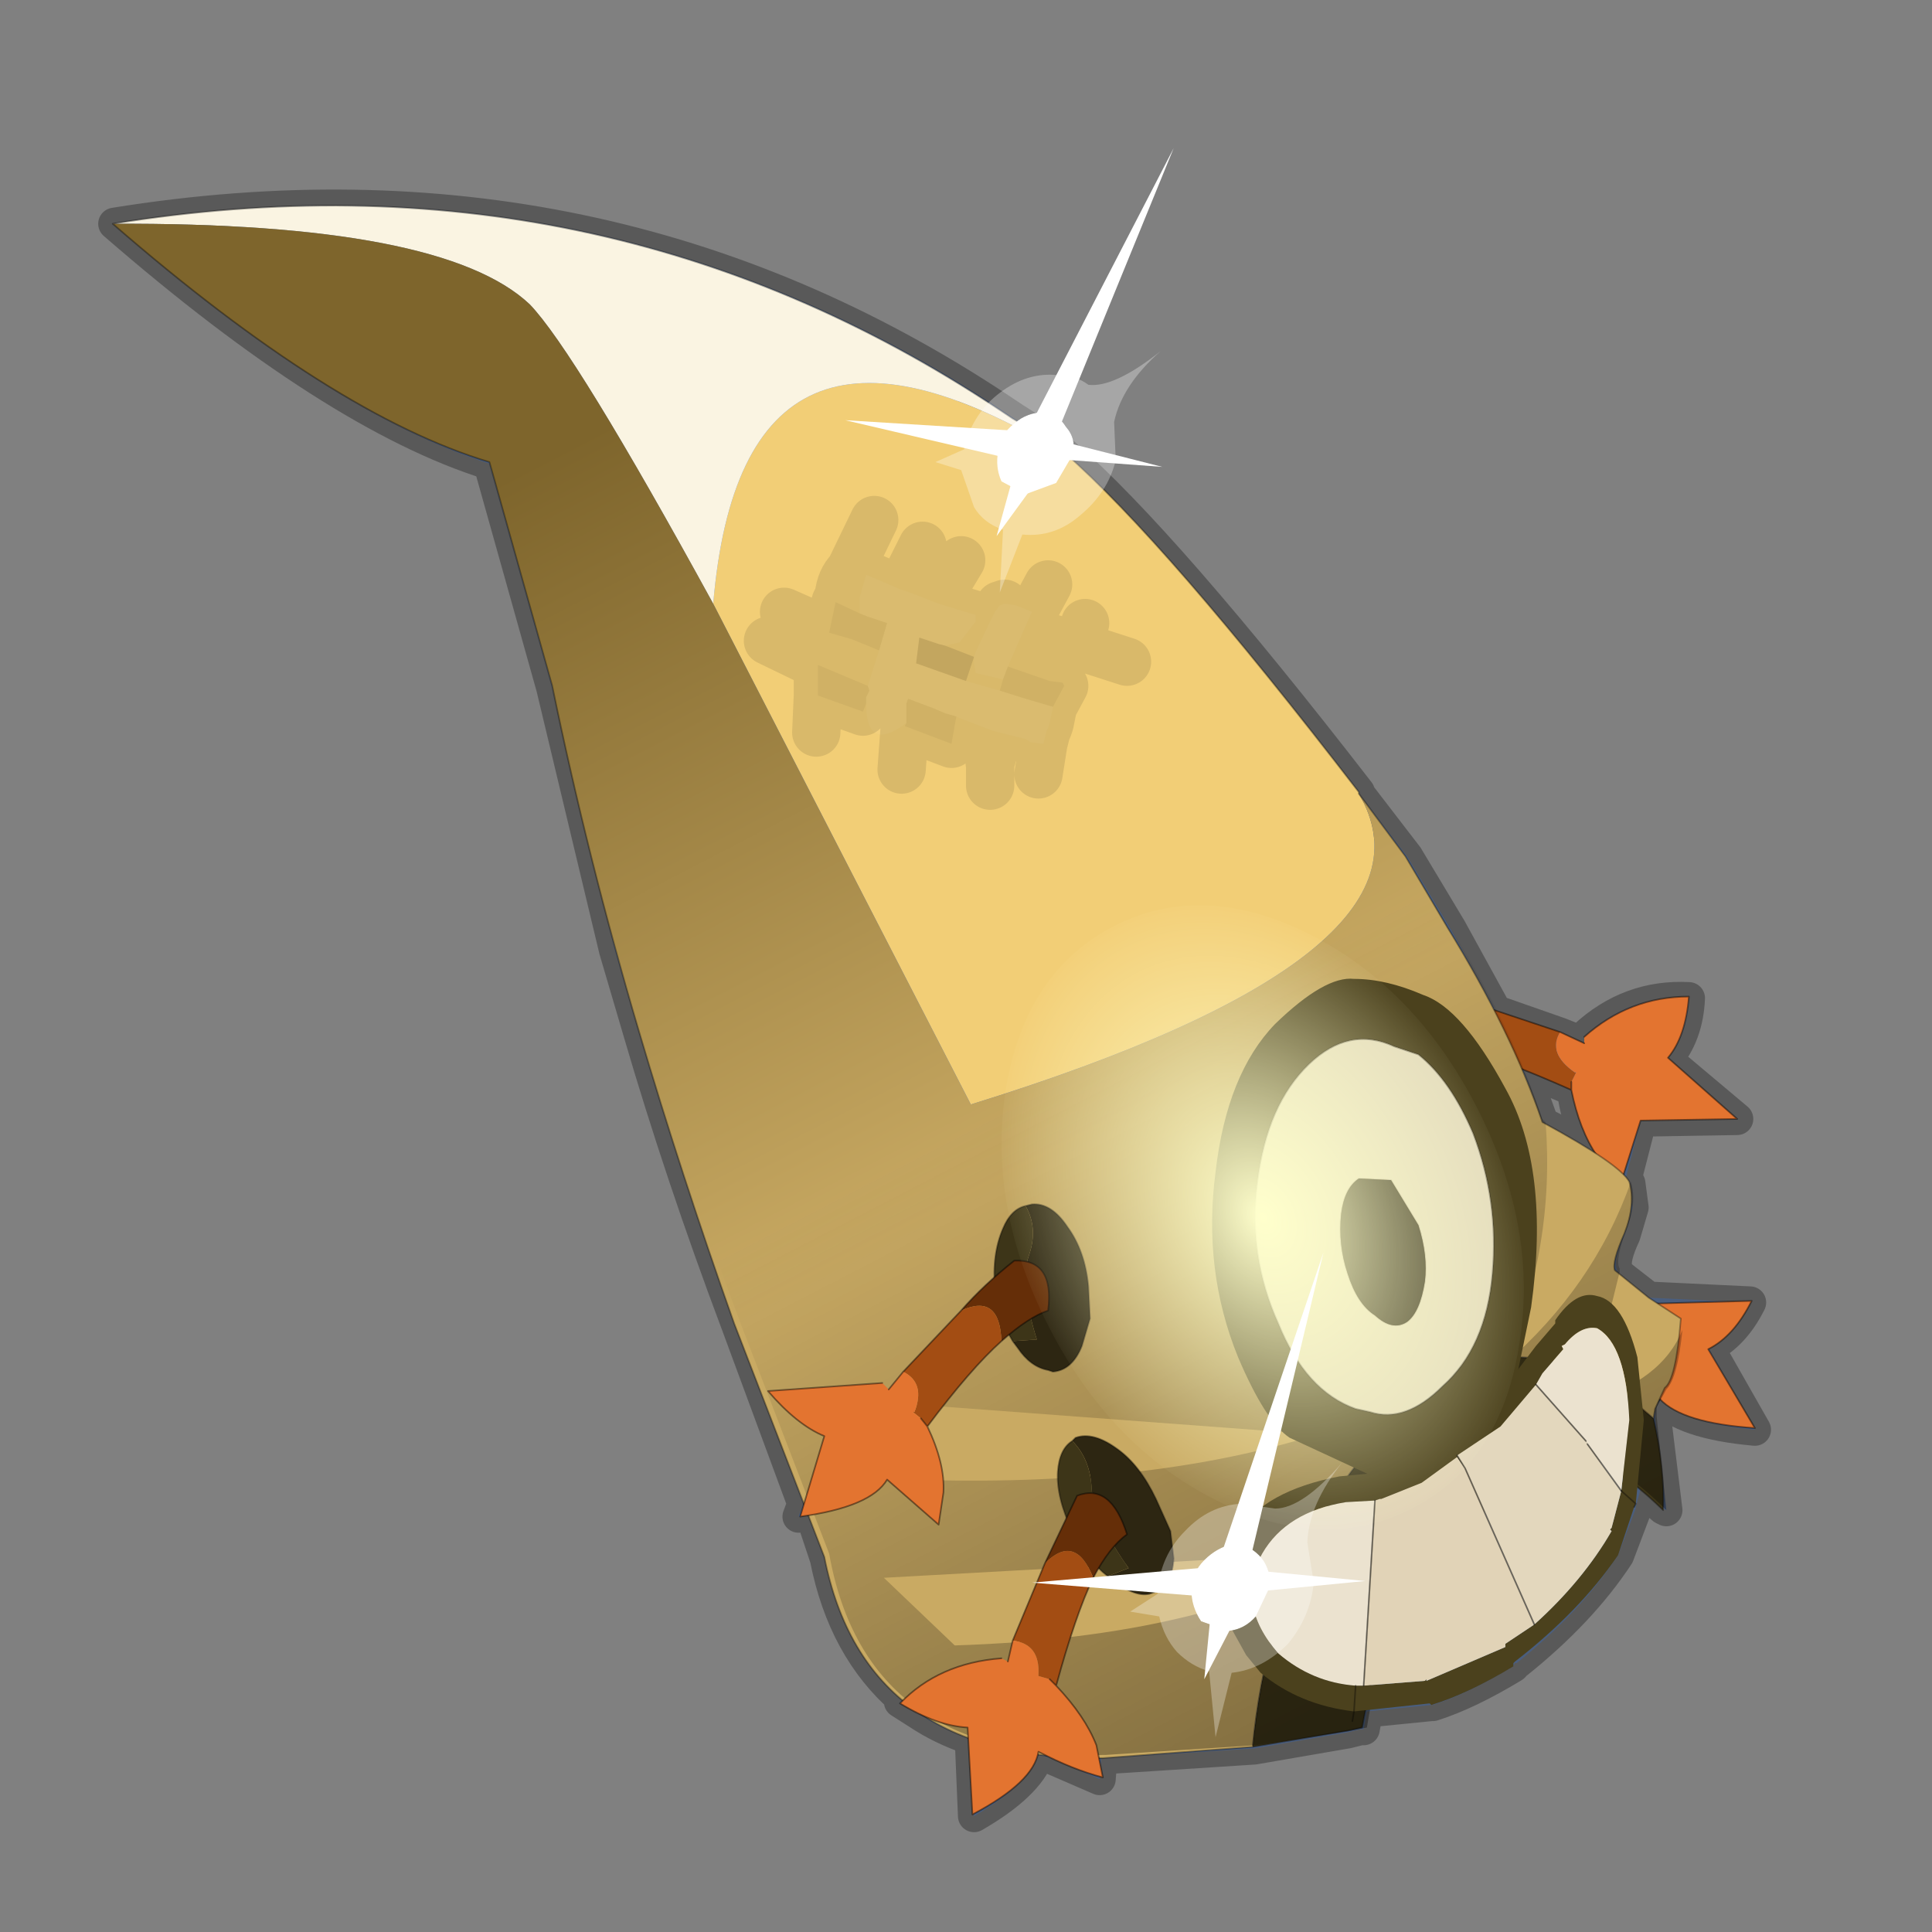<?xml version="1.0" encoding="UTF-8" standalone="no"?>
<svg xmlns:xlink="http://www.w3.org/1999/xlink" height="600.0px" width="600.0px" xmlns="http://www.w3.org/2000/svg">
  <rect width="100%" height="100%" fill="#808080" stroke="none"/>
  <g transform="matrix(10.0, 0.0, 0.0, 10.0, 0.0, 0.0)">
    <use height="60.0" transform="matrix(1.0, 0.0, 0.0, 1.0, 0.0, 0.0)" width="60.0" xlink:href="#shape0"/>
    <use height="37.7" transform="matrix(0.353, -0.18, 0.245, 0.48, 27.95, 32.15)" width="37.7" xlink:href="#sprite0"/>
    <use height="49.35" transform="matrix(1.0, 0.0, 0.0, 1.0, 26.25, 4.6)" width="16.15" xlink:href="#shape2"/>
  </g>
  <defs>
    <g id="shape0" transform="matrix(1.0, 0.0, 0.0, 1.0, 0.0, 0.0)">
      <path d="M60.0 0.0 L60.0 60.0 0.0 60.0 0.0 0.0 60.0 0.0" fill="#795fa9" fill-opacity="0.0" fill-rule="evenodd" stroke="none"/>
      <path d="M47.9 34.85 L47.95 34.9 Q48.95 35.4 49.6 35.85 49.0 35.05 48.85 33.85 L47.3 33.2 47.9 34.85 M42.2 24.6 L42.2 24.65 43.7 26.6 45.05 28.85 46.45 31.4 48.45 32.1 49.2 32.4 49.2 32.2 Q50.6 30.9 52.45 31.0 52.4 32.15 51.75 32.9 L53.95 34.75 50.95 34.8 50.5 36.55 50.6 36.75 50.7 37.5 50.45 38.35 Q50.1 39.1 50.2 39.4 L50.25 39.55 50.3 39.6 51.2 40.3 54.35 40.45 Q53.85 41.45 53.05 41.85 L54.5 44.4 Q52.25 44.2 51.55 43.4 L51.55 43.5 51.35 43.75 51.4 43.85 51.4 44.05 51.75 46.9 51.65 46.85 50.95 46.25 50.8 46.8 50.8 46.85 50.25 48.3 Q49.1 50.05 47.1 51.65 L47.05 51.65 47.0 51.75 Q45.6 52.6 44.5 52.95 L44.45 52.95 42.45 53.15 42.35 53.7 42.25 53.7 42.05 53.75 41.85 53.8 38.95 54.3 34.3 54.6 34.2 54.6 34.15 55.25 32.65 54.6 32.25 54.5 Q31.9 55.45 30.25 56.4 L30.15 54.0 Q29.25 53.7 28.5 53.2 L27.95 52.85 28.05 52.8 Q26.2 51.2 25.65 48.4 L25.2 47.05 24.8 47.1 24.95 46.7 22.9 41.15 Q21.15 36.5 19.85 32.05 L19.1 29.5 17.15 21.35 15.2 14.4 Q10.4 12.9 3.55 6.95 18.7 4.5 31.05 12.7 L31.5 13.0 32.05 13.35 32.95 14.05 33.05 14.1 Q36.2 16.85 42.2 24.6" fill="#6a86b5" fill-rule="evenodd" stroke="none"/>
      <path d="M42.2 24.6 Q36.2 16.85 33.05 14.1 L32.95 14.05 32.05 13.35 31.5 13.0 31.05 12.7 Q18.7 4.5 3.55 6.95 10.4 12.9 15.2 14.4 L17.15 21.35 19.1 29.5 19.85 32.05 Q21.15 36.5 22.9 41.15 L24.95 46.7 24.8 47.1 25.2 47.05 25.65 48.4 Q26.2 51.2 28.05 52.8 L27.95 52.85 28.5 53.2 Q29.25 53.7 30.15 54.0 L30.25 56.4 Q31.9 55.45 32.25 54.5 L32.65 54.6 34.15 55.25 34.2 54.6 34.3 54.6 38.95 54.3 41.85 53.8 42.05 53.75 42.25 53.7 42.35 53.7 42.45 53.15 44.45 52.95 44.5 52.95 Q45.6 52.6 47.0 51.75 L47.05 51.65 47.1 51.65 Q49.1 50.05 50.25 48.3 L50.8 46.85 50.8 46.8 50.95 46.25 51.65 46.85 51.75 46.9 51.4 44.05 51.4 43.85 51.35 43.75 51.55 43.5 51.55 43.4 Q52.25 44.2 54.5 44.4 L53.05 41.85 Q53.85 41.45 54.35 40.45 L51.2 40.3 50.3 39.6 50.25 39.55 50.2 39.4 Q50.1 39.1 50.45 38.35 L50.7 37.5 50.6 36.75 50.5 36.55 50.95 34.8 53.95 34.75 51.75 32.9 Q52.4 32.15 52.45 31.0 50.6 30.9 49.2 32.2 L49.2 32.4 48.45 32.1 46.45 31.4 45.05 28.85 43.7 26.6 42.2 24.65 42.2 24.6 M47.9 34.85 L47.3 33.2 48.85 33.85 Q49.0 35.05 49.6 35.85 48.95 35.4 47.95 34.9 L47.9 34.85" fill="none" stroke="#000000" stroke-linecap="round" stroke-linejoin="round" stroke-opacity="0.302" stroke-width="1.0"/>
      <path d="M45.2 32.5 Q44.35 31.2 45.75 31.15 L43.4 30.5 Q42.25 30.95 43.35 32.25 L45.2 32.5" fill="#652e08" fill-rule="evenodd" stroke="none"/>
      <path d="M45.75 31.15 Q44.35 31.2 45.2 32.5 46.55 32.85 48.8 33.85 L48.8 33.6 48.95 33.3 48.9 33.3 Q48.05 32.7 48.45 32.05 L45.75 31.15" fill="#a34d13" fill-rule="evenodd" stroke="none"/>
      <path d="M48.45 32.05 Q48.05 32.7 48.9 33.3 L48.95 33.3 48.8 33.6 48.8 33.85 Q49.05 35.1 49.6 35.9 L50.35 36.7 50.95 34.8 53.95 34.75 51.8 32.85 Q52.35 32.2 52.45 30.95 50.6 30.95 49.2 32.2 L49.2 32.4 48.45 32.05" fill="#e37430" fill-rule="evenodd" stroke="none"/>
      <path d="M45.2 32.5 L43.35 32.25 Q42.25 30.95 43.4 30.5 L45.75 31.15 48.45 32.05 M48.8 33.6 L48.8 33.85 Q46.55 32.85 45.2 32.5 M49.2 32.4 L48.45 32.05 M48.8 33.85 Q49.05 35.1 49.6 35.9 L50.35 36.7 50.95 34.8 53.95 34.75 51.8 32.85 Q52.35 32.2 52.45 30.95 50.6 30.95 49.2 32.2" fill="none" stroke="#000000" stroke-linecap="round" stroke-linejoin="round" stroke-opacity="0.451" stroke-width="0.05"/>
      <path d="M47.8 38.45 Q46.9 37.7 45.7 37.05 44.5 37.1 45.1 38.65 45.8 38.75 46.85 39.5 46.5 38.05 47.8 38.45" fill="#652e08" fill-rule="evenodd" stroke="none"/>
      <path d="M47.8 38.45 Q46.5 38.05 46.85 39.5 L49.85 41.85 49.9 41.6 50.15 41.4 50.1 41.4 Q49.55 40.55 50.1 40.15 L47.8 38.45" fill="#a34d13" fill-rule="evenodd" stroke="none"/>
      <path d="M49.85 41.85 Q49.6 43.05 49.85 44.0 L50.3 44.95 51.55 43.45 Q52.25 44.2 54.5 44.35 L53.05 41.9 Q53.85 41.5 54.4 40.4 L50.8 40.5 50.75 40.6 50.1 40.15 Q49.55 40.55 50.1 41.4 L50.15 41.4 49.9 41.6 49.85 41.85" fill="#e37430" fill-rule="evenodd" stroke="none"/>
      <path d="M46.85 39.5 Q45.8 38.75 45.1 38.65 44.5 37.1 45.7 37.05 46.9 37.7 47.8 38.45 M46.85 39.5 L49.85 41.85 Q49.6 43.05 49.85 44.0 L50.3 44.95 51.55 43.45 Q52.25 44.2 54.5 44.35 L53.05 41.9 Q53.85 41.5 54.4 40.4 L50.8 40.5 M50.75 40.6 L50.1 40.15 47.8 38.45 M49.85 41.85 L49.9 41.6" fill="none" stroke="#000000" stroke-linecap="round" stroke-linejoin="round" stroke-opacity="0.451" stroke-width="0.05"/>
      <path d="M32.95 14.05 L33.05 14.05 Q36.2 16.8 42.2 24.6 L42.2 24.65 Q45.15 29.65 30.15 34.3 L22.15 18.75 Q23.05 8.05 32.95 14.05" fill="#f2ce76" fill-rule="evenodd" stroke="none"/>
      <path d="M51.35 44.05 Q51.7 45.6 51.65 46.9 49.1 44.4 46.65 44.75 43.65 46.4 42.3 53.65 L41.85 53.75 38.9 54.25 Q39.65 46.5 45.2 42.55 47.7 41.5 50.25 43.2 L50.65 43.45 51.35 44.05" fill="#3d3518" fill-rule="evenodd" stroke="none"/>
      <path d="M3.5 6.95 Q18.65 4.5 31.0 12.7 L31.45 13.0 32.05 13.35 32.95 14.05 Q23.05 8.05 22.15 18.75 17.85 10.9 16.45 9.45 13.75 6.9 3.5 6.95" fill="#faf4e2" fill-rule="evenodd" stroke="none"/>
      <path d="M42.2 24.65 L43.65 26.6 44.95 28.8 Q46.95 32.05 47.9 34.85 50.3 36.15 50.6 36.7 50.8 37.4 50.45 38.3 50.05 39.2 50.15 39.45 L51.2 40.3 52.2 40.95 Q52.05 42.85 51.7 43.1 L51.4 43.75 51.35 44.05 50.65 43.45 50.25 43.2 Q47.7 41.5 45.2 42.55 39.65 46.5 38.9 54.25 L34.25 54.6 Q26.85 54.7 25.6 48.35 L22.8 41.1 Q21.15 36.45 19.85 32.05 18.25 26.65 17.15 21.3 L15.2 14.35 Q10.35 12.9 3.5 6.95 13.75 6.9 16.45 9.45 17.85 10.9 22.15 18.75 L30.15 34.3 Q45.15 29.65 42.2 24.65" fill="url(#gradient0)" fill-rule="evenodd" stroke="none"/>
      <path d="M42.2 24.65 L43.65 26.6 44.95 28.8 Q46.95 32.05 47.9 34.85 50.3 36.15 50.6 36.7 50.8 37.4 50.45 38.3 50.05 39.2 50.15 39.45 L51.2 40.3 52.2 40.95 Q52.05 42.85 51.7 43.1 L51.4 43.75 51.35 44.05 Q51.7 45.6 51.65 46.9 49.1 44.4 46.65 44.75 43.65 46.4 42.3 53.65 L41.85 53.75 38.9 54.25 34.25 54.6 Q26.85 54.7 25.6 48.35 L22.8 41.1 Q21.15 36.45 19.85 32.05 18.25 26.65 17.15 21.3 L15.2 14.35 Q10.35 12.9 3.5 6.95 18.65 4.5 31.0 12.7 L31.45 13.0 32.05 13.35 32.95 14.05 33.05 14.05 Q36.2 16.8 42.2 24.6 L42.2 24.65 M51.35 44.05 L50.65 43.45 50.25 43.2 Q47.7 41.5 45.2 42.55 39.65 46.5 38.9 54.25" fill="none" stroke="#000000" stroke-linecap="round" stroke-linejoin="round" stroke-opacity="0.349" stroke-width="0.05"/>
      <path d="M19.2 29.4 L19.95 31.95 Q21.25 36.45 23.0 41.1 L25.75 48.25 Q26.9 54.7 34.35 54.5 L39.0 54.2 41.95 53.75 42.45 53.65 Q43.65 46.3 46.7 44.75 49.2 44.35 51.75 46.9 L51.45 44.0 51.45 43.7 51.75 43.15 Q52.1 42.8 52.25 41.3 51.6 42.9 49.3 43.55 L50.3 39.5 50.3 39.4 Q50.15 39.15 50.5 38.2 50.85 37.35 50.65 36.7 49.5 39.95 46.75 42.35 48.3 38.7 48.0 34.85 L47.9 34.75 Q47.0 32.0 45.05 28.8 L43.7 26.5 42.25 24.6 42.2 24.5 40.65 22.5 19.2 29.4 M26.15 43.45 L40.9 44.55 Q35.65 46.2 28.3 45.95 L26.15 43.45 M42.05 48.15 Q37.55 50.85 29.65 51.1 L27.45 49.0 41.9 48.2 42.05 48.15" fill="url(#gradient1)" fill-rule="evenodd" stroke="none"/>
      <path d="M31.85 37.45 L32.05 37.4 Q32.65 37.35 33.15 38.1 33.7 38.85 33.8 39.95 L33.85 40.95 33.6 41.8 Q33.3 42.55 32.7 42.6 L32.55 42.55 Q32.0 42.45 31.6 41.85 L31.45 41.65 32.2 41.6 Q31.65 39.85 31.95 39.0 32.25 38.15 31.85 37.45" fill="#2d2612" fill-rule="evenodd" stroke="none"/>
      <path d="M31.45 41.65 Q31.05 41.0 30.9 40.05 30.8 38.95 31.15 38.15 31.4 37.55 31.85 37.45 32.25 38.15 31.95 39.0 31.65 39.85 32.2 41.6 L31.45 41.65" fill="#3d3518" fill-rule="evenodd" stroke="none"/>
      <path d="M31.45 41.65 Q31.05 41.0 30.9 40.05 30.8 38.95 31.15 38.15 31.4 37.55 31.85 37.45 L32.05 37.4 Q32.65 37.35 33.15 38.1 33.7 38.85 33.8 39.95 L33.85 40.95 33.6 41.8 Q33.3 42.55 32.7 42.6 L32.55 42.55 Q32.0 42.45 31.6 41.85 L31.45 41.65 Z" fill="none" stroke="#000000" stroke-linecap="round" stroke-linejoin="round" stroke-opacity="0.349" stroke-width="0.05"/>
      <path d="M29.85 40.7 Q30.55 39.9 31.5 39.15 32.75 39.1 32.55 40.7 31.95 40.9 31.1 41.65 31.05 40.15 29.85 40.7" fill="#652e08" fill-rule="evenodd" stroke="none"/>
      <path d="M29.85 40.7 Q31.05 40.15 31.1 41.65 30.15 42.5 28.8 44.3 L28.6 44.05 28.35 43.85 28.4 43.85 Q28.75 42.95 28.05 42.6 L29.85 40.7" fill="#a34d13" fill-rule="evenodd" stroke="none"/>
      <path d="M28.8 44.3 Q29.35 45.45 29.3 46.35 L29.15 47.35 27.55 45.95 Q27.05 46.8 24.85 47.1 L25.6 44.6 Q24.75 44.25 23.85 43.2 L27.4 42.95 27.6 43.15 28.05 42.6 Q28.75 42.95 28.4 43.85 L28.35 43.85 28.6 44.05 28.8 44.3" fill="#e37430" fill-rule="evenodd" stroke="none"/>
      <path d="M31.1 41.65 Q31.95 40.9 32.55 40.7 32.75 39.1 31.5 39.15 30.55 39.9 29.85 40.7 M31.1 41.65 Q30.15 42.5 28.8 44.3 29.35 45.45 29.3 46.35 L29.15 47.35 27.55 45.95 Q27.05 46.8 24.85 47.1 L25.6 44.6 Q24.75 44.25 23.85 43.2 L27.4 42.95 M27.6 43.15 L28.05 42.6 29.85 40.7 M28.8 44.3 L28.6 44.05" fill="none" stroke="#000000" stroke-linecap="round" stroke-linejoin="round" stroke-opacity="0.451" stroke-width="0.05"/>
      <path d="M33.3 44.75 L33.4 44.65 Q33.95 44.45 34.7 45.0 35.4 45.5 35.9 46.55 L36.35 47.55 36.45 48.4 Q36.4 49.25 35.85 49.45 L35.7 49.5 Q35.25 49.6 34.6 49.1 L34.4 48.95 35.05 48.7 Q33.95 47.15 33.9 46.2 33.85 45.3 33.3 44.75" fill="#2d2612" fill-rule="evenodd" stroke="none"/>
      <path d="M34.4 48.95 Q33.75 48.45 33.3 47.55 32.8 46.5 32.85 45.7 32.9 45.0 33.3 44.75 33.85 45.3 33.9 46.2 33.95 47.15 35.05 48.7 L34.4 48.95" fill="#3d3518" fill-rule="evenodd" stroke="none"/>
      <path d="M34.4 48.95 Q33.75 48.45 33.3 47.55 32.8 46.5 32.85 45.7 32.9 45.0 33.3 44.75 L33.4 44.65 Q33.95 44.45 34.7 45.0 35.4 45.5 35.9 46.55 L36.35 47.55 36.45 48.4 Q36.4 49.25 35.85 49.45 L35.7 49.5 Q35.25 49.6 34.6 49.1 L34.4 48.95 Z" fill="none" stroke="#000000" stroke-linecap="round" stroke-linejoin="round" stroke-opacity="0.349" stroke-width="0.05"/>
      <path d="M33.95 49.0 Q33.4 47.6 32.45 48.55 L33.45 46.45 Q34.5 46.05 35.0 47.65 34.45 48.05 33.95 49.0" fill="#652e08" fill-rule="evenodd" stroke="none"/>
      <path d="M32.45 48.55 Q33.4 47.6 33.95 49.0 33.4 50.15 32.8 52.35 L32.6 52.15 32.25 52.05 32.25 52.0 Q32.3 51.05 31.45 50.95 L32.45 48.55" fill="#a34d13" fill-rule="evenodd" stroke="none"/>
      <path d="M31.45 50.95 Q32.3 51.05 32.25 52.0 L32.25 52.05 32.6 52.15 32.8 52.35 Q33.7 53.3 34.05 54.2 L34.25 55.2 Q33.3 54.95 32.25 54.4 32.1 55.35 30.2 56.35 L30.05 53.65 Q29.1 53.6 27.95 52.9 29.15 51.65 31.1 51.5 L31.3 51.6 31.45 50.95" fill="#e37430" fill-rule="evenodd" stroke="none"/>
      <path d="M33.95 49.0 Q34.45 48.05 35.0 47.65 34.5 46.05 33.45 46.45 L32.45 48.55 31.45 50.95 M32.6 52.15 L32.8 52.35 Q33.4 50.15 33.95 49.0 M31.3 51.6 L31.45 50.95 M32.8 52.35 Q33.7 53.3 34.05 54.2 L34.25 55.2 Q33.3 54.95 32.25 54.4 32.1 55.35 30.2 56.35 L30.05 53.65 Q29.1 53.6 27.95 52.9 29.15 51.65 31.1 51.5" fill="none" stroke="#000000" stroke-linecap="round" stroke-linejoin="round" stroke-opacity="0.451" stroke-width="0.05"/>
      <path d="M37.75 36.4 Q37.35 39.45 38.45 42.15 39.3 44.15 40.05 44.65 L43.5 46.25 44.25 46.55 46.0 47.3 46.0 47.25 46.75 44.85 46.9 43.75 47.55 40.6 Q48.15 36.3 46.75 33.8 45.4 31.3 44.2 30.9 43.05 30.4 42.05 30.4 41.15 30.3 39.6 31.8 38.1 33.35 37.75 36.4 M39.7 41.1 Q38.75 39.0 39.05 36.7 39.35 34.3 40.65 33.05 41.9 31.85 43.3 32.5 L44.05 32.75 Q45.05 33.55 45.75 35.2 46.55 37.3 46.35 39.55 46.15 41.85 44.8 43.05 43.65 44.2 42.55 43.85 L42.1 43.75 Q40.55 43.2 39.7 41.1" fill="#4b411d" fill-rule="evenodd" stroke="none"/>
      <path d="M39.7 41.1 Q40.55 43.2 42.1 43.75 L42.55 43.85 Q43.65 44.2 44.8 43.05 46.15 41.85 46.35 39.55 46.55 37.3 45.75 35.2 45.05 33.55 44.05 32.75 L43.3 32.5 Q41.9 31.85 40.65 33.05 39.35 34.3 39.05 36.7 38.75 39.0 39.7 41.1 M42.2 36.6 L43.2 36.65 44.05 38.05 Q44.35 39.0 44.25 39.8 44.1 40.75 43.7 41.05 43.25 41.35 42.7 40.85 42.15 40.5 41.85 39.55 41.55 38.65 41.65 37.7 41.75 36.9 42.2 36.6" fill="#e3dbbd" fill-rule="evenodd" stroke="none"/>
      <path d="M42.2 36.6 Q41.75 36.9 41.65 37.7 41.55 38.65 41.85 39.55 42.15 40.5 42.7 40.85 43.25 41.35 43.7 41.05 44.1 40.75 44.25 39.8 44.35 39.0 44.05 38.05 L43.2 36.65 42.2 36.6" fill="#2b2511" fill-rule="evenodd" stroke="none"/>
      <path d="M39.7 41.1 Q40.55 43.2 42.1 43.75 L42.55 43.85 Q43.65 44.2 44.8 43.05 46.15 41.85 46.35 39.55 46.55 37.3 45.75 35.2 45.05 33.55 44.05 32.75 L43.3 32.5 Q41.9 31.85 40.65 33.05 39.35 34.3 39.05 36.7 38.75 39.0 39.7 41.1" fill="none" stroke="#000000" stroke-linecap="round" stroke-linejoin="round" stroke-opacity="0.302" stroke-width="0.05"/>
      <path d="M42.2 36.6 Q41.75 36.9 41.65 37.7 41.55 38.65 41.85 39.55 42.15 40.5 42.7 40.85 43.25 41.35 43.7 41.05 44.1 40.75 44.25 39.8 44.35 39.0 44.05 38.05 L43.2 36.65 42.2 36.6" fill="none" stroke="#000000" stroke-linecap="round" stroke-linejoin="round" stroke-opacity="0.149" stroke-width="0.05"/>
      <path d="M42.65 45.75 L41.6 45.85 Q39.25 46.3 38.45 47.6 37.95 48.5 38.0 49.4 L38.2 50.5 38.7 51.4 39.15 51.95 Q40.35 52.95 42.05 53.15 L42.1 52.35 42.05 53.15 44.4 52.9 44.45 52.95 Q45.6 52.6 47.0 51.75 L47.0 51.65 47.05 51.6 Q49.05 50.05 50.25 48.3 L50.75 46.8 50.8 46.7 51.05 44.1 50.85 42.15 Q50.4 40.4 49.6 40.25 48.95 40.05 48.3 41.0 L48.3 41.1 47.7 41.8 46.75 43.05 46.6 44.3 47.7 43.0 47.9 42.65 48.55 41.9 48.5 41.8 48.6 41.75 Q49.1 41.15 49.6 41.25 50.5 41.75 50.6 44.1 L50.35 46.3 50.05 47.45 50.0 47.5 50.05 47.55 Q49.15 49.1 47.65 50.45 L46.9 50.95 46.75 51.05 46.75 51.15 44.3 52.2 44.3 52.15 44.25 52.2 42.35 52.35 42.1 52.35 Q40.75 52.25 39.7 51.35 38.35 49.8 39.2 48.25 39.95 46.95 41.8 46.65 L42.7 46.6 42.85 46.55 42.9 46.55 44.15 46.05 43.35 45.65 42.65 45.75 42.7 45.85 42.65 45.75 M50.8 46.7 L50.35 46.3 50.8 46.7" fill="#4b411d" fill-rule="evenodd" stroke="none"/>
      <path d="M42.7 46.6 L41.8 46.65 Q39.95 46.95 39.2 48.25 38.35 49.8 39.7 51.35 40.75 52.25 42.1 52.35 L42.35 52.35 42.7 46.6 M48.55 41.9 L47.9 42.65 47.7 43.0 49.25 44.75 49.3 44.85 50.35 46.3 50.6 44.1 Q50.5 41.75 49.6 41.25 49.1 41.15 48.6 41.75 L48.5 41.8 48.55 41.9" fill="#ebe2cf" fill-rule="evenodd" stroke="none"/>
      <path d="M47.65 50.45 Q49.15 49.1 50.05 47.55 L50.0 47.5 50.05 47.45 50.35 46.3 49.3 44.85 49.25 44.75 47.7 43.0 46.6 44.3 45.25 45.2 45.5 45.6 47.65 50.45" fill="#e3d7bd" fill-rule="evenodd" stroke="none"/>
      <path d="M44.15 46.05 L42.9 46.55 42.85 46.55 42.7 46.6 42.35 52.35 44.25 52.2 44.3 52.15 44.3 52.2 46.75 51.15 46.75 51.05 46.9 50.95 47.65 50.45 45.5 45.6 45.25 45.25 44.15 46.05" fill="#e1d3b7" fill-rule="evenodd" stroke="none"/>
      <path d="M42.05 53.15 Q40.35 52.95 39.15 51.95 L38.7 51.4 38.2 50.5 38.0 49.4 Q37.95 48.5 38.45 47.6 39.25 46.3 41.6 45.85 L42.65 45.75 43.35 45.65 M44.15 46.05 L42.9 46.55 42.85 46.55 42.7 46.6 41.8 46.65 Q39.95 46.95 39.2 48.25 38.35 49.8 39.7 51.35 40.75 52.25 42.1 52.35 L42.35 52.35 44.25 52.2 44.3 52.15 M44.3 52.2 L46.75 51.15 46.75 51.05 46.9 50.95 47.65 50.45 Q49.15 49.1 50.05 47.55 M50.0 47.5 L50.05 47.45 50.35 46.3 50.6 44.1 Q50.5 41.75 49.6 41.25 49.1 41.15 48.6 41.75 L48.5 41.8 M50.75 46.8 L50.25 48.3 Q49.05 50.05 47.05 51.6 L47.0 51.65 47.0 51.75 Q45.6 52.6 44.45 52.95 M44.4 52.9 L42.05 53.15 M50.8 46.7 L51.05 44.1 50.85 42.15 Q50.4 40.4 49.6 40.25 48.95 40.05 48.3 41.0 M48.3 41.1 L47.7 41.8 46.75 43.05 M48.55 41.9 L47.9 42.65 47.7 43.0 46.6 44.3" fill="none" stroke="#010101" stroke-linecap="round" stroke-linejoin="round" stroke-opacity="0.0" stroke-width="0.05"/>
      <path d="M49.3 44.85 L50.35 46.3 M47.7 43.0 L49.25 44.75 M42.35 52.35 L42.7 46.6" fill="none" stroke="#010101" stroke-linecap="round" stroke-linejoin="round" stroke-opacity="0.502" stroke-width="0.05"/>
      <path d="M45.25 45.2 L45.5 45.6 47.65 50.45" fill="none" stroke="#000000" stroke-linecap="round" stroke-linejoin="round" stroke-opacity="0.502" stroke-width="0.05"/>
      <path d="M42.1 52.35 L42.05 53.15 42.0 53.45 M50.35 46.3 L50.8 46.7 50.75 46.8" fill="none" stroke="#000000" stroke-linecap="round" stroke-linejoin="round" stroke-opacity="0.349" stroke-width="0.05"/>
      <path d="M29.15 20.0 L29.35 20.05 30.25 20.4 30.0 21.15 28.45 20.6 28.55 19.8 29.15 20.0" fill="#000000" fill-opacity="0.102" fill-rule="evenodd" stroke="none"/>
      <path d="M26.9 21.85 L26.8 22.1 25.4 21.6 25.4 20.65 26.95 21.3 27.0 21.45 26.9 21.65 26.9 21.75 26.9 21.85 M27.3 20.2 L26.45 19.85 25.75 19.65 25.95 18.7 26.7 19.05 26.95 19.15 27.55 19.35 27.3 20.2 M31.3 20.7 L32.6 21.15 33.0 21.2 33.05 21.3 32.7 21.95 31.85 21.7 31.05 21.45 31.15 21.1 31.3 20.7 M28.15 22.45 L28.15 21.85 28.2 21.7 29.0 22.0 29.35 22.15 29.7 22.25 29.55 23.1 28.1 22.55 28.15 22.45" fill="#000000" fill-opacity="0.043" fill-rule="evenodd" stroke="none"/>
      <path d="M26.9 17.85 L27.6 18.15 27.95 18.3 28.25 18.4 29.15 18.75 30.3 19.1 30.3 19.3 29.8 19.95 29.35 20.05 29.15 20.0 28.55 19.8 27.55 19.35 28.55 19.8 28.45 20.6 30.0 21.15 31.05 21.45 31.85 21.7 32.7 21.95 32.6 22.45 32.55 22.6 32.5 22.7 32.4 23.1 32.0 23.05 31.85 22.95 30.85 22.7 29.8 22.3 29.7 22.25 29.35 22.15 29.0 22.0 28.2 21.7 28.15 21.85 28.15 22.45 Q26.9 23.4 26.9 21.85 L26.9 21.75 26.9 21.65 27.0 21.45 26.95 21.3 27.0 21.15 27.3 20.2 27.55 19.35 26.95 19.15 26.7 19.05 26.7 18.55 26.9 17.85 M30.75 19.3 L30.9 19.0 31.05 18.8 31.2 18.75 31.55 18.8 32.05 19.0 31.8 19.55 31.3 20.7 31.15 21.1 30.3 20.9 30.25 20.6 30.25 20.4 30.3 20.25 30.75 19.3 M28.2 21.7 L28.45 20.6 28.2 21.7" fill="#ffffff" fill-opacity="0.043" fill-rule="evenodd" stroke="none"/>
      <path d="M33.7 19.35 L33.45 20.05 35.0 20.55 M32.05 19.0 L32.1 18.85 32.2 18.8 32.55 18.15 M31.8 19.55 L32.25 19.7 32.75 19.85 33.1 19.95 33.45 20.05 M27.15 16.15 L26.4 17.7 26.9 17.85 27.6 18.15 27.95 18.3 28.05 18.15 28.65 16.95 M25.4 21.6 L25.35 22.75 M25.4 20.65 L23.85 19.9 M26.95 21.3 L25.4 20.65 25.4 21.6 26.8 22.1 26.9 21.85 26.9 21.75 26.9 21.65 M27.0 21.45 L26.95 21.3 27.0 21.15 27.3 20.2 26.45 19.85 25.75 19.65 25.6 19.55 24.35 19.0 M30.3 19.1 L29.15 18.75 28.25 18.4 27.95 18.3 M30.75 19.3 L30.3 19.1 M30.75 19.3 L30.9 19.0 31.05 18.8 31.2 18.75 M32.05 19.0 L31.8 19.55 31.3 20.7 32.6 21.15 33.0 21.2 33.05 21.3 32.7 21.95 32.6 22.45 32.55 22.6 32.5 22.7 32.4 23.1 32.25 24.05 M29.15 18.75 L29.4 18.15 29.85 17.4 M25.95 18.7 L26.05 18.5 Q26.1 18.0 26.4 17.7 M25.75 19.65 L25.95 18.7 26.7 19.05 26.95 19.15 27.55 19.35 28.55 19.8 29.15 20.0 M28.45 20.6 L28.55 19.8 M27.55 19.35 L27.3 20.2 M29.7 22.25 L29.35 22.15 29.0 22.0 28.2 21.7 28.15 21.85 28.15 22.45 28.1 22.55 29.55 23.1 29.7 22.25 29.8 22.3 30.85 22.7 31.85 22.95 32.0 23.05 32.4 23.1 M30.75 24.4 L30.75 23.75 Q30.7 23.6 30.8 23.55 L30.75 23.15 30.85 22.7 M28.1 22.55 L28.0 23.9 M30.25 20.4 L30.3 20.25 30.75 19.3 M31.15 21.1 L31.3 20.7 M30.0 21.15 L31.05 21.45 31.15 21.1 M30.25 20.4 L30.0 21.15 28.45 20.6 28.2 21.7 M31.05 21.45 L31.85 21.7 32.7 21.95 M29.35 20.05 L30.25 20.4" fill="none" stroke="#000000" stroke-linecap="round" stroke-linejoin="round" stroke-opacity="0.102" stroke-width="1.5"/>
    </g>
    <linearGradient gradientTransform="matrix(-0.009, -0.014, -0.029, 0.015, 30.3, 22.2)" gradientUnits="userSpaceOnUse" id="gradient0" spreadMethod="pad" x1="-819.2" x2="819.2">
      <stop offset="0.0" stop-color="#c9aa63"/>
      <stop offset="0.988" stop-color="#7e652c"/>
    </linearGradient>
    <linearGradient gradientTransform="matrix(-0.007, -0.011, -0.029, 0.015, 35.8, 44.05)" gradientUnits="userSpaceOnUse" id="gradient1" spreadMethod="pad" x1="-819.2" x2="819.2">
      <stop offset="0.0" stop-color="#000000" stop-opacity="0.341"/>
      <stop offset="1.0" stop-color="#000000" stop-opacity="0.0"/>
    </linearGradient>
    <g id="sprite0" transform="matrix(1.0, 0.0, 0.0, 1.0, 0.0, 0.0)">
      <use height="37.7" transform="matrix(1.0, 0.0, 0.0, 1.0, 0.0, 0.0)" width="37.7" xlink:href="#shape1"/>
    </g>
    <g id="shape1" transform="matrix(1.0, 0.0, 0.0, 1.0, 0.0, 0.0)">
      <path d="M32.15 32.15 Q26.65 37.7 18.85 37.7 11.05 37.7 5.5 32.15 0.0 26.65 0.0 18.85 0.0 11.05 5.5 5.5 11.05 0.0 18.85 0.0 26.65 0.0 32.15 5.5 37.7 11.05 37.7 18.85 37.7 26.65 32.15 32.15" fill="url(#gradient2)" fill-rule="evenodd" stroke="none"/>
    </g>
    <radialGradient cx="0" cy="0" gradientTransform="matrix(0.024, 0.0, 0.0, 0.024, 18.85, 18.85)" gradientUnits="userSpaceOnUse" id="gradient2" r="819.2" spreadMethod="pad">
      <stop offset="0.0" stop-color="#ffffcc"/>
      <stop offset="1.0" stop-color="#ffffcc" stop-opacity="0.0"/>
    </radialGradient>
    <g id="shape2" transform="matrix(1.0, 0.0, 0.0, 1.0, -26.25, -4.6)">
      <path d="M31.5 13.15 Q31.05 13.5 31.0 14.0 30.9 14.5 31.1 14.95 L31.85 15.35 32.8 15.0 33.3 14.15 Q33.45 13.65 33.1 13.25 32.85 12.85 32.45 12.8 31.9 12.8 31.5 13.15" fill="#ffffff" fill-rule="evenodd" stroke="none"/>
      <path d="M29.95 13.95 L29.05 14.35 29.85 14.6 30.25 15.75 Q30.55 16.25 31.15 16.45 L31.05 18.4 31.75 16.6 Q32.75 16.7 33.55 16.0 34.4 15.3 34.65 14.3 L34.6 13.1 Q34.85 11.95 36.05 10.9 34.6 12.05 33.8 11.95 33.4 11.65 32.85 11.65 31.9 11.55 31.05 12.2 30.25 12.8 29.95 13.85 L29.95 13.95 M31.5 13.15 Q31.9 12.8 32.45 12.8 32.85 12.85 33.1 13.25 33.45 13.65 33.3 14.15 L32.8 15.0 31.85 15.35 31.1 14.95 Q30.9 14.5 31.0 14.0 31.05 13.5 31.5 13.15" fill="#ffffff" fill-opacity="0.302" fill-rule="evenodd" stroke="none"/>
      <path d="M31.6 14.3 L30.95 16.65 32.7 14.25 36.1 14.5 32.75 13.65 36.45 4.6 31.9 13.4 26.25 13.05 31.6 14.3" fill="#ffffff" fill-rule="evenodd" stroke="none"/>
      <path d="M37.4 48.45 Q37.0 48.85 37.0 49.4 37.0 49.9 37.3 50.35 L38.15 50.65 Q38.65 50.6 39.0 50.2 L39.45 49.25 Q39.45 48.65 39.1 48.3 38.75 47.95 38.3 47.95 37.8 48.05 37.4 48.45" fill="#ffffff" fill-rule="evenodd" stroke="none"/>
      <path d="M37.4 48.45 Q37.8 48.05 38.3 47.95 38.75 47.95 39.1 48.3 39.45 48.65 39.45 49.25 L39.0 50.2 Q38.65 50.6 38.15 50.65 L37.3 50.35 Q37.0 49.9 37.0 49.4 37.0 48.85 37.4 48.45 M35.95 49.5 L35.1 50.05 36.0 50.2 Q36.15 50.85 36.55 51.3 37.0 51.75 37.55 51.9 L37.75 53.95 38.25 51.95 Q39.2 51.85 40.0 51.05 40.7 50.2 40.8 49.15 L40.6 47.9 Q40.65 46.7 41.7 45.4 40.45 46.85 39.6 46.85 L38.55 46.7 Q37.55 46.75 36.8 47.55 36.05 48.3 35.95 49.4 L35.95 49.5" fill="#ffffff" fill-opacity="0.302" fill-rule="evenodd" stroke="none"/>
      <path d="M37.65 49.6 L37.4 52.15 38.8 49.45 42.4 49.1 38.75 48.75 41.1 38.9 37.8 48.65 32.05 49.15 37.65 49.6" fill="#ffffff" fill-rule="evenodd" stroke="none"/>
    </g>
  </defs>
</svg>
